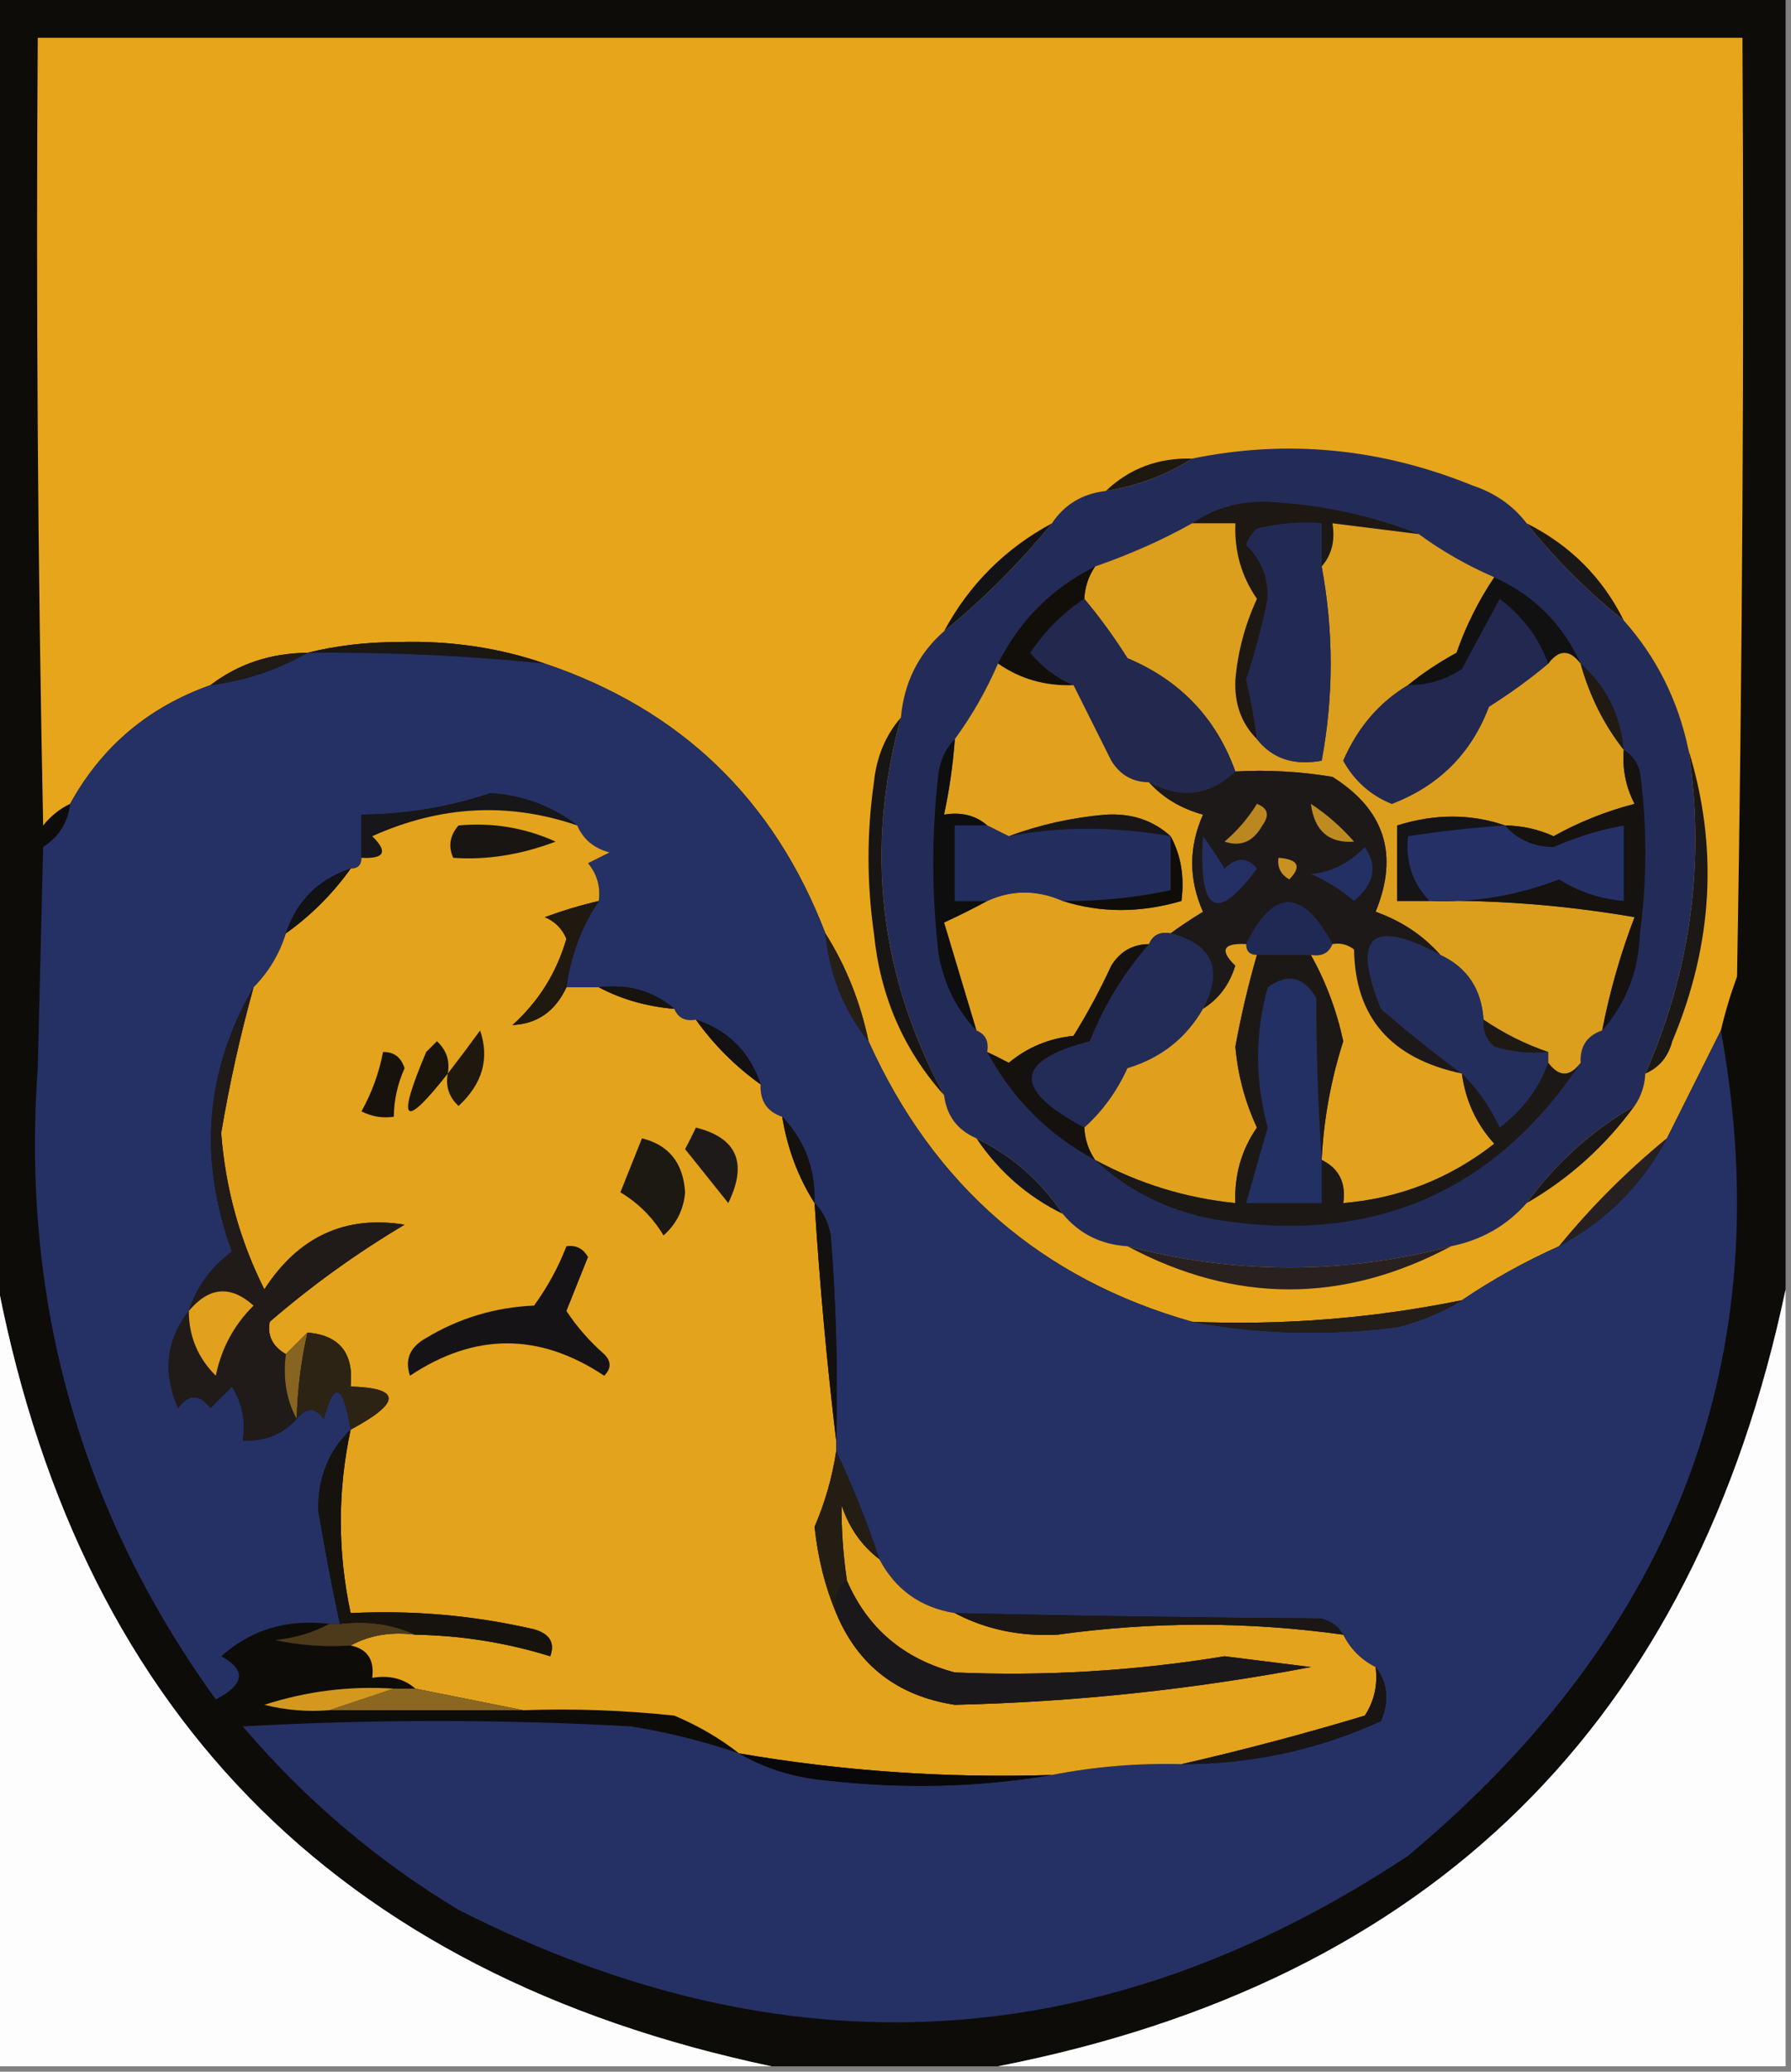 <?xml version="1.0" encoding="UTF-8"?>
<!DOCTYPE svg PUBLIC "-//W3C//DTD SVG 1.1//EN" "http://www.w3.org/Graphics/SVG/1.1/DTD/svg11.dtd">
<svg xmlns="http://www.w3.org/2000/svg" version="1.1" width="166px" height="192px" style="shape-rendering:geometricPrecision; text-rendering:geometricPrecision; image-rendering:optimizeQuality; fill-rule:evenodd; clip-rule:evenodd" xmlns:xlink="http://www.w3.org/1999/xlink">
<rect width="100%" height="100%" fill="#808080" stroke="none"/>
<g><path style="opacity:1" fill="#0e0c09" d="M -0.5,-0.5 C 54.833,-0.5 110.167,-0.5 165.5,-0.5C 165.5,39.5 165.5,79.5 165.5,119.5C 157.038,159.629 132.705,183.629 92.5,191.5C 85.5,191.5 78.5,191.5 71.5,191.5C 30.927,182.927 6.927,158.261 -0.5,117.5C -0.5,78.167 -0.5,38.833 -0.5,-0.5 Z"/></g>
<g><path style="opacity:1" fill="#e7a51c" d="M 159.5,95.5 C 157.82,98.86 156.153,102.193 154.5,105.5C 150.833,108.5 147.5,111.833 144.5,115.5C 141.331,116.917 138.331,118.583 135.5,120.5C 127.269,122.181 118.936,122.847 110.5,122.5C 96.538,118.546 86.538,109.88 80.5,96.5C 79.733,92.851 78.4,89.518 76.5,86.5C 71.733,74.066 63.066,65.732 50.5,61.5C 46.258,60.032 41.758,59.366 37,59.5C 33.979,59.502 31.146,59.836 28.5,60.5C 25.084,60.528 22.084,61.528 19.5,63.5C 13.747,65.536 9.413,69.202 6.5,74.5C 5.542,74.953 4.708,75.62 4,76.5C 3.5,52.169 3.333,27.836 3.5,3.5C 56.167,3.5 108.833,3.5 161.5,3.5C 161.667,32.502 161.5,61.502 161,90.5C 160.392,92.154 159.892,93.821 159.5,95.5 Z"/></g>
<g><path style="opacity:1" fill="#232c59" d="M 141.5,48.5 C 144.118,51.785 147.118,54.785 150.5,57.5C 153.54,60.914 155.54,64.914 156.5,69.5C 158.064,79.884 156.731,89.884 152.5,99.5C 152.443,100.609 152.11,101.609 151.5,102.5C 147.564,104.766 144.231,107.766 141.5,111.5C 139.664,113.588 137.331,114.921 134.5,115.5C 124.486,118.129 114.486,118.129 104.5,115.5C 102.03,115.346 100.03,114.346 98.5,112.5C 96.431,109.427 93.764,107.094 90.5,105.5C 88.738,104.738 87.738,103.404 87.5,101.5C 81.487,90.36 80.154,78.694 83.5,66.5C 83.794,63.246 85.127,60.579 87.5,58.5C 91.167,55.5 94.5,52.167 97.5,48.5C 98.659,46.75 100.326,45.75 102.5,45.5C 105.443,45.02 108.11,44.02 110.5,42.5C 119.292,40.698 127.959,41.531 136.5,45C 138.584,45.697 140.251,46.864 141.5,48.5 Z"/></g>
<g><path style="opacity:1" fill="#1d1810" d="M 110.5,42.5 C 108.11,44.02 105.443,45.02 102.5,45.5C 104.684,43.415 107.351,42.415 110.5,42.5 Z"/></g>
<g><path style="opacity:1" fill="#1d1813" d="M 131.5,49.5 C 128.833,49.167 126.167,48.833 123.5,48.5C 123.768,50.099 123.434,51.432 122.5,52.5C 122.5,51.167 122.5,49.833 122.5,48.5C 120.473,48.338 118.473,48.505 116.5,49C 116.043,49.414 115.709,49.914 115.5,50.5C 116.896,51.852 117.563,53.519 117.5,55.5C 116.98,58.04 116.313,60.54 115.5,63C 115.943,64.825 116.277,66.658 116.5,68.5C 115.06,67.054 114.393,65.221 114.5,63C 114.727,60.381 115.393,57.881 116.5,55.5C 115.063,53.423 114.396,51.09 114.5,48.5C 113.167,48.5 111.833,48.5 110.5,48.5C 112.511,47.107 114.845,46.44 117.5,46.5C 122.46,46.771 127.127,47.771 131.5,49.5 Z"/></g>
<g><path style="opacity:1" fill="#dc9e1d" d="M 110.5,48.5 C 111.833,48.5 113.167,48.5 114.5,48.5C 114.396,51.09 115.063,53.423 116.5,55.5C 115.393,57.881 114.727,60.381 114.5,63C 114.393,65.221 115.06,67.054 116.5,68.5C 117.918,70.308 119.918,70.975 122.5,70.5C 123.615,64.519 123.615,58.52 122.5,52.5C 123.434,51.432 123.768,50.099 123.5,48.5C 126.167,48.833 128.833,49.167 131.5,49.5C 133.663,51.083 135.996,52.416 138.5,53.5C 137.058,55.636 135.891,57.97 135,60.5C 133.348,61.399 131.848,62.399 130.5,63.5C 127.837,65.089 125.837,67.422 124.5,70.5C 125.54,72.375 127.04,73.708 129,74.5C 133.369,72.826 136.369,69.826 138,65.5C 139.98,64.251 141.813,62.918 143.5,61.5C 144.5,60.167 145.5,60.167 146.5,61.5C 147.326,64.485 148.659,67.151 150.5,69.5C 150.357,71.262 150.691,72.929 151.5,74.5C 148.837,75.192 146.337,76.192 144,77.5C 142.56,76.852 141.06,76.519 139.5,76.5C 136.319,75.409 132.985,75.409 129.5,76.5C 129.5,78.833 129.5,81.167 129.5,83.5C 130.5,83.5 131.5,83.5 132.5,83.5C 138.718,83.392 145.051,83.892 151.5,85C 150.199,88.403 149.199,91.903 148.5,95.5C 147.094,95.973 146.427,96.973 146.5,98.5C 145.5,99.833 144.5,99.833 143.5,98.5C 143.5,98.167 143.5,97.833 143.5,97.5C 141.412,96.799 139.412,95.799 137.5,94.5C 137.316,91.663 135.982,89.663 133.5,88.5C 131.901,86.691 129.901,85.358 127.5,84.5C 129.673,79.207 128.34,75.041 123.5,72C 120.518,71.502 117.518,71.335 114.5,71.5C 112.721,66.553 109.387,63.053 104.5,61C 103.251,59.02 101.918,57.187 100.5,55.5C 100.557,54.391 100.89,53.391 101.5,52.5C 104.686,51.403 107.686,50.07 110.5,48.5 Z"/></g>
<g><path style="opacity:1" fill="#222a54" d="M 122.5,52.5 C 123.615,58.52 123.615,64.519 122.5,70.5C 119.918,70.975 117.918,70.308 116.5,68.5C 116.277,66.658 115.943,64.825 115.5,63C 116.313,60.54 116.98,58.04 117.5,55.5C 117.563,53.519 116.896,51.852 115.5,50.5C 115.709,49.914 116.043,49.414 116.5,49C 118.473,48.505 120.473,48.338 122.5,48.5C 122.5,49.833 122.5,51.167 122.5,52.5 Z"/></g>
<g><path style="opacity:1" fill="#1a1718" d="M 141.5,48.5 C 145.522,50.522 148.522,53.522 150.5,57.5C 147.118,54.785 144.118,51.785 141.5,48.5 Z"/></g>
<g><path style="opacity:1" fill="#131317" d="M 97.5,48.5 C 94.5,52.167 91.167,55.5 87.5,58.5C 89.833,54.167 93.167,50.833 97.5,48.5 Z"/></g>
<g><path style="opacity:1" fill="#120f0a" d="M 101.5,52.5 C 100.89,53.391 100.557,54.391 100.5,55.5C 98.521,56.812 96.855,58.479 95.5,60.5C 96.624,61.859 97.958,62.859 99.5,63.5C 96.891,63.6 94.558,62.933 92.5,61.5C 94.5,57.5 97.5,54.5 101.5,52.5 Z"/></g>
<g><path style="opacity:1" fill="#22284e" d="M 100.5,55.5 C 101.918,57.187 103.251,59.02 104.5,61C 109.387,63.053 112.721,66.553 114.5,71.5C 112.122,73.757 109.455,74.09 106.5,72.5C 104.983,72.489 103.816,71.823 103,70.5C 101.82,68.14 100.653,65.807 99.5,63.5C 97.958,62.859 96.624,61.859 95.5,60.5C 96.855,58.479 98.521,56.812 100.5,55.5 Z"/></g>
<g><path style="opacity:1" fill="#22284f" d="M 143.5,61.5 C 141.813,62.918 139.98,64.251 138,65.5C 136.369,69.826 133.369,72.826 129,74.5C 127.04,73.708 125.54,72.375 124.5,70.5C 125.837,67.422 127.837,65.089 130.5,63.5C 132.308,63.509 133.975,63.009 135.5,62C 136.67,59.815 137.836,57.649 139,55.5C 141.127,57.114 142.627,59.114 143.5,61.5 Z"/></g>
<g><path style="opacity:1" fill="#1b1713" d="M 28.5,60.5 C 31.146,59.836 33.979,59.502 37,59.5C 41.758,59.366 46.258,60.032 50.5,61.5C 43.191,60.752 35.858,60.418 28.5,60.5 Z"/></g>
<g><path style="opacity:1" fill="#121111" d="M 138.5,53.5 C 142.167,55.167 144.833,57.833 146.5,61.5C 145.5,60.167 144.5,60.167 143.5,61.5C 142.627,59.114 141.127,57.114 139,55.5C 137.836,57.649 136.67,59.815 135.5,62C 133.975,63.009 132.308,63.509 130.5,63.5C 131.848,62.399 133.348,61.399 135,60.5C 135.891,57.97 137.058,55.636 138.5,53.5 Z"/></g>
<g><path style="opacity:1" fill="#253165" d="M 28.5,60.5 C 35.858,60.418 43.191,60.752 50.5,61.5C 63.066,65.732 71.733,74.066 76.5,86.5C 76.882,90.332 78.215,93.665 80.5,96.5C 86.538,109.88 96.538,118.546 110.5,122.5C 116.653,123.653 122.986,123.82 129.5,123C 131.723,122.434 133.723,121.6 135.5,120.5C 138.331,118.583 141.331,116.917 144.5,115.5C 148.833,113.167 152.167,109.833 154.5,105.5C 156.153,102.193 157.82,98.86 159.5,95.5C 165.001,125.738 155.334,151.238 130.5,172C 102.163,190.737 72.83,192.403 42.5,177C 34.952,172.459 28.286,166.792 22.5,160C 34.5,159.333 46.5,159.333 58.5,160C 61.934,160.558 65.267,161.391 68.5,162.5C 70.877,163.887 73.543,164.721 76.5,165C 83.679,165.821 90.679,165.655 97.5,164.5C 101.452,163.728 105.452,163.395 109.5,163.5C 116,163.503 122.167,162.17 128,159.5C 128.78,157.613 128.613,155.946 127.5,154.5C 126.167,153.833 125.167,152.833 124.5,151.5C 124.082,150.778 123.416,150.278 122.5,150C 111.134,149.916 99.8,149.75 88.5,149.5C 85.326,148.99 82.992,147.323 81.5,144.5C 80.342,141.011 79.009,137.678 77.5,134.5C 77.5,134.167 77.5,133.833 77.5,133.5C 77.666,127.158 77.499,120.825 77,114.5C 76.768,113.263 76.268,112.263 75.5,111.5C 75.585,108.351 74.585,105.684 72.5,103.5C 71.094,103.027 70.427,102.027 70.5,100.5C 69.5,97.5 67.5,95.5 64.5,94.5C 63.508,94.672 62.842,94.338 62.5,93.5C 60.562,91.837 58.228,91.171 55.5,91.5C 54.5,91.5 53.5,91.5 52.5,91.5C 52.898,88.554 53.898,85.887 55.5,83.5C 55.67,82.178 55.337,81.011 54.5,80C 55.167,79.667 55.833,79.333 56.5,79C 55.058,78.623 54.058,77.79 53.5,76.5C 51.221,74.737 48.555,73.737 45.5,73.5C 41.604,74.799 37.604,75.466 33.5,75.5C 33.5,76.833 33.5,78.167 33.5,79.5C 33.5,80.167 33.167,80.5 32.5,80.5C 29.5,81.5 27.5,83.5 26.5,86.5C 25.89,88.434 24.89,90.101 23.5,91.5C 19.026,99.224 18.359,107.39 21.5,116C 19.562,117.431 18.229,119.265 17.5,121.5C 15.404,124.191 15.07,127.191 16.5,130.5C 17.5,129.167 18.5,129.167 19.5,130.5C 20.167,129.833 20.833,129.167 21.5,128.5C 22.452,130.045 22.785,131.712 22.5,133.5C 24.553,133.598 26.22,132.931 27.5,131.5C 28.397,130.402 29.23,130.402 30,131.5C 30.974,127.905 31.807,128.238 32.5,132.5C 30.452,134.456 29.452,136.956 29.5,140C 30.091,143.527 30.758,147.027 31.5,150.5C 31.167,150.5 30.833,150.5 30.5,150.5C 26.616,150.024 23.283,151.024 20.5,153.5C 22.85,154.774 22.683,156.107 20,157.5C 7.442,140.07 1.942,120.57 3.5,99C 3.667,92.167 3.833,85.333 4,78.5C 5.481,77.529 6.315,76.196 6.5,74.5C 9.413,69.202 13.747,65.536 19.5,63.5C 22.785,63.072 25.785,62.072 28.5,60.5 Z"/></g>
<g><path style="opacity:1" fill="#e1a11d" d="M 92.5,61.5 C 94.558,62.933 96.891,63.6 99.5,63.5C 100.653,65.807 101.82,68.14 103,70.5C 103.816,71.823 104.983,72.489 106.5,72.5C 107.79,73.935 109.456,74.935 111.5,75.5C 110.167,78.5 110.167,81.5 111.5,84.5C 110.398,85.176 109.398,85.842 108.5,86.5C 107.508,86.328 106.842,86.662 106.5,87.5C 104.983,87.511 103.816,88.177 103,89.5C 101.961,91.746 100.794,93.913 99.5,96C 97.22,96.233 95.22,97.066 93.5,98.5C 92.817,98.137 92.15,97.804 91.5,97.5C 91.672,96.508 91.338,95.842 90.5,95.5C 89.504,92.179 88.504,88.846 87.5,85.5C 88.949,84.828 90.282,84.161 91.5,83.5C 93.785,82.454 96.118,82.454 98.5,83.5C 102.017,84.62 105.684,84.62 109.5,83.5C 109.795,81.265 109.461,79.265 108.5,77.5C 106.883,76.028 104.883,75.361 102.5,75.5C 99.393,75.76 96.393,76.427 93.5,77.5C 92.833,77.167 92.167,76.833 91.5,76.5C 90.432,75.566 89.099,75.232 87.5,75.5C 87.993,73.194 88.326,70.861 88.5,68.5C 90.083,66.337 91.416,64.004 92.5,61.5 Z"/></g>
<g><path style="opacity:1" fill="#201b17" d="M 28.5,60.5 C 25.785,62.072 22.785,63.072 19.5,63.5C 22.084,61.528 25.084,60.528 28.5,60.5 Z"/></g>
<g><path style="opacity:1" fill="#201a13" d="M 146.5,61.5 C 148.873,63.579 150.206,66.246 150.5,69.5C 148.659,67.151 147.326,64.485 146.5,61.5 Z"/></g>
<g><path style="opacity:1" fill="#171618" d="M 53.5,76.5 C 47.14,74.321 40.807,74.654 34.5,77.5C 35.981,78.944 35.648,79.611 33.5,79.5C 33.5,78.167 33.5,76.833 33.5,75.5C 37.604,75.466 41.604,74.799 45.5,73.5C 48.555,73.737 51.221,74.737 53.5,76.5 Z"/></g>
<g><path style="opacity:1" fill="#e4a31c" d="M 53.5,76.5 C 54.058,77.79 55.058,78.623 56.5,79C 55.833,79.333 55.167,79.667 54.5,80C 55.337,81.011 55.67,82.178 55.5,83.5C 53.821,83.892 52.154,84.392 50.5,85C 51.428,85.388 52.095,86.055 52.5,87C 51.59,90.155 49.924,92.822 47.5,95C 49.797,94.888 51.464,93.722 52.5,91.5C 53.5,91.5 54.5,91.5 55.5,91.5C 57.599,92.612 59.933,93.278 62.5,93.5C 62.842,94.338 63.508,94.672 64.5,94.5C 66.167,96.833 68.167,98.833 70.5,100.5C 70.427,102.027 71.094,103.027 72.5,103.5C 72.98,106.443 73.98,109.11 75.5,111.5C 75.975,118.995 76.642,126.329 77.5,133.5C 77.5,133.833 77.5,134.167 77.5,134.5C 77.145,136.89 76.478,139.223 75.5,141.5C 75.804,144.386 76.471,147.052 77.5,149.5C 79.527,154.35 83.194,157.184 88.5,158C 99.564,157.743 110.564,156.576 121.5,154.5C 118.833,154.167 116.167,153.833 113.5,153.5C 105.21,154.859 96.876,155.359 88.5,155C 83.745,153.739 80.412,150.905 78.5,146.5C 78.149,144.131 77.982,141.797 78,139.5C 78.697,141.584 79.864,143.251 81.5,144.5C 82.992,147.323 85.326,148.99 88.5,149.5C 91.356,151.006 94.523,151.672 98,151.5C 106.849,150.269 115.682,150.269 124.5,151.5C 125.167,152.833 126.167,153.833 127.5,154.5C 127.714,156.144 127.38,157.644 126.5,159C 120.775,160.721 115.109,162.221 109.5,163.5C 105.452,163.395 101.452,163.728 97.5,164.5C 87.752,164.812 78.085,164.145 68.5,162.5C 66.727,161.108 64.727,159.941 62.5,159C 57.845,158.501 53.178,158.334 48.5,158.5C 45.167,157.833 41.833,157.167 38.5,156.5C 37.432,155.566 36.099,155.232 34.5,155.5C 34.715,153.821 34.048,152.821 32.5,152.5C 34.265,151.539 36.265,151.205 38.5,151.5C 42.794,151.577 46.961,152.244 51,153.5C 51.456,152.256 50.956,151.423 49.5,151C 43.912,149.711 38.245,149.211 32.5,149.5C 31.284,143.812 31.284,138.145 32.5,132.5C 37.195,129.975 37.195,128.642 32.5,128.5C 32.803,125.412 31.47,123.746 28.5,123.5C 27.833,124.167 27.167,124.833 26.5,125.5C 25.261,124.788 24.761,123.788 25,122.5C 28.902,119.132 33.069,116.132 37.5,113.5C 31.998,112.607 27.664,114.607 24.5,119.5C 22.222,114.949 20.888,110.115 20.5,105C 21.268,100.431 22.268,95.931 23.5,91.5C 24.89,90.101 25.89,88.434 26.5,86.5C 28.833,84.833 30.833,82.833 32.5,80.5C 33.167,80.5 33.5,80.167 33.5,79.5C 35.648,79.611 35.981,78.944 34.5,77.5C 40.807,74.654 47.14,74.321 53.5,76.5 Z"/></g>
<g><path style="opacity:1" fill="#181515" d="M 83.5,66.5 C 80.154,78.694 81.487,90.36 87.5,101.5C 83.74,97.302 81.573,92.302 81,86.5C 80.333,81.833 80.333,77.167 81,72.5C 81.24,70.148 82.073,68.148 83.5,66.5 Z"/></g>
<g><path style="opacity:1" fill="#0f0e0f" d="M 88.5,68.5 C 88.326,70.861 87.993,73.194 87.5,75.5C 89.099,75.232 90.432,75.566 91.5,76.5C 90.5,76.5 89.5,76.5 88.5,76.5C 88.5,78.833 88.5,81.167 88.5,83.5C 89.5,83.5 90.5,83.5 91.5,83.5C 90.282,84.161 88.949,84.828 87.5,85.5C 88.504,88.846 89.504,92.179 90.5,95.5C 88.689,93.615 87.522,91.281 87,88.5C 86.333,82.833 86.333,77.167 87,71.5C 87.232,70.263 87.732,69.263 88.5,68.5 Z"/></g>
<g><path style="opacity:1" fill="#232e5f" d="M 91.5,76.5 C 92.167,76.833 92.833,77.167 93.5,77.5C 98.256,76.58 103.256,76.58 108.5,77.5C 108.5,79.167 108.5,80.833 108.5,82.5C 105.214,83.207 101.881,83.54 98.5,83.5C 96.118,82.454 93.785,82.454 91.5,83.5C 90.5,83.5 89.5,83.5 88.5,83.5C 88.5,81.167 88.5,78.833 88.5,76.5C 89.5,76.5 90.5,76.5 91.5,76.5 Z"/></g>
<g><path style="opacity:1" fill="#191617" d="M 108.5,77.5 C 103.256,76.58 98.256,76.58 93.5,77.5C 96.393,76.427 99.393,75.76 102.5,75.5C 104.883,75.361 106.883,76.028 108.5,77.5 Z"/></g>
<g><path style="opacity:1" fill="#253166" d="M 139.5,76.5 C 140.624,77.809 142.124,78.475 144,78.5C 146.086,77.582 148.253,76.915 150.5,76.5C 150.5,78.833 150.5,81.167 150.5,83.5C 148.325,83.318 146.325,82.651 144.5,81.5C 140.639,83.004 136.639,83.671 132.5,83.5C 130.925,81.886 130.259,79.886 130.5,77.5C 133.482,77.037 136.482,76.704 139.5,76.5 Z"/></g>
<g><path style="opacity:1" fill="#151210" d="M 150.5,69.5 C 151.222,69.918 151.722,70.584 152,71.5C 152.667,76.5 152.667,81.5 152,86.5C 151.881,90.004 150.714,93.004 148.5,95.5C 149.199,91.903 150.199,88.403 151.5,85C 145.051,83.892 138.718,83.392 132.5,83.5C 136.639,83.671 140.639,83.004 144.5,81.5C 146.325,82.651 148.325,83.318 150.5,83.5C 150.5,81.167 150.5,78.833 150.5,76.5C 148.253,76.915 146.086,77.582 144,78.5C 142.124,78.475 140.624,77.809 139.5,76.5C 141.06,76.519 142.56,76.852 144,77.5C 146.337,76.192 148.837,75.192 151.5,74.5C 150.691,72.929 150.357,71.262 150.5,69.5 Z"/></g>
<g><path style="opacity:1" fill="#191513" d="M 42.5,76.5 C 45.649,76.211 48.649,76.711 51.5,78C 48.259,79.224 45.093,79.724 42,79.5C 41.53,78.423 41.697,77.423 42.5,76.5 Z"/></g>
<g><path style="opacity:1" fill="#151416" d="M 139.5,76.5 C 136.482,76.704 133.482,77.037 130.5,77.5C 130.259,79.886 130.925,81.886 132.5,83.5C 131.5,83.5 130.5,83.5 129.5,83.5C 129.5,81.167 129.5,78.833 129.5,76.5C 132.985,75.409 136.319,75.409 139.5,76.5 Z"/></g>
<g><path style="opacity:1" fill="#100d08" d="M 108.5,77.5 C 109.461,79.265 109.795,81.265 109.5,83.5C 105.684,84.62 102.017,84.62 98.5,83.5C 101.881,83.54 105.214,83.207 108.5,82.5C 108.5,80.833 108.5,79.167 108.5,77.5 Z"/></g>
<g><path style="opacity:1" fill="#1d1918" d="M 114.5,71.5 C 117.518,71.335 120.518,71.502 123.5,72C 128.34,75.041 129.673,79.207 127.5,84.5C 129.901,85.358 131.901,86.691 133.5,88.5C 127.101,85.065 125.267,86.732 128,93.5C 130.478,95.639 132.978,97.639 135.5,99.5C 128.919,98.11 125.586,94.277 125.5,88C 124.906,87.536 124.239,87.369 123.5,87.5C 120.705,82.331 118.039,82.331 115.5,87.5C 113.352,87.389 113.019,88.056 114.5,89.5C 113.965,91.261 112.965,92.594 111.5,93.5C 113.4,89.857 112.4,87.523 108.5,86.5C 109.398,85.842 110.398,85.176 111.5,84.5C 110.167,81.5 110.167,78.5 111.5,75.5C 109.456,74.935 107.79,73.935 106.5,72.5C 109.455,74.09 112.122,73.757 114.5,71.5 Z"/></g>
<g><path style="opacity:1" fill="#c89122" d="M 118.5,79.5 C 120.337,79.639 120.67,80.306 119.5,81.5C 118.702,81.043 118.369,80.376 118.5,79.5 Z"/></g>
<g><path style="opacity:1" fill="#233063" d="M 126.5,78.5 C 127.712,80.264 127.379,81.93 125.5,83.5C 124.3,82.469 122.966,81.635 121.5,81C 123.382,80.848 125.049,80.014 126.5,78.5 Z"/></g>
<g><path style="opacity:1" fill="#243063" d="M 111.5,77.5 C 112.158,78.398 112.824,79.398 113.5,80.5C 114.609,79.41 115.609,79.41 116.5,80.5C 112.742,85.596 111.075,84.596 111.5,77.5 Z"/></g>
<g><path style="opacity:1" fill="#be8a22" d="M 121.5,74.5 C 122.962,75.458 124.295,76.624 125.5,78C 123.159,78.168 121.826,77.001 121.5,74.5 Z"/></g>
<g><path style="opacity:1" fill="#bb8721" d="M 116.5,74.5 C 117.525,74.897 117.692,75.563 117,76.5C 116.163,78.007 114.996,78.507 113.5,78C 114.71,76.961 115.71,75.794 116.5,74.5 Z"/></g>
<g><path style="opacity:1" fill="#1f2954" d="M 123.5,87.5 C 123.158,88.338 122.492,88.672 121.5,88.5C 119.833,88.5 118.167,88.5 116.5,88.5C 115.833,88.5 115.5,88.167 115.5,87.5C 118.039,82.331 120.705,82.331 123.5,87.5 Z"/></g>
<g><path style="opacity:1" fill="#121114" d="M 32.5,80.5 C 30.833,82.833 28.833,84.833 26.5,86.5C 27.5,83.5 29.5,81.5 32.5,80.5 Z"/></g>
<g><path style="opacity:1" fill="#201910" d="M 55.5,83.5 C 53.898,85.887 52.898,88.554 52.5,91.5C 51.464,93.722 49.797,94.888 47.5,95C 49.924,92.822 51.59,90.155 52.5,87C 52.095,86.055 51.428,85.388 50.5,85C 52.154,84.392 53.821,83.892 55.5,83.5 Z"/></g>
<g><path style="opacity:1" fill="#232c57" d="M 108.5,86.5 C 112.4,87.523 113.4,89.857 111.5,93.5C 109.929,96.231 107.595,98.065 104.5,99C 103.512,101.167 102.179,103 100.5,104.5C 93.843,100.97 94.009,98.303 101,96.5C 102.343,93.138 104.176,90.138 106.5,87.5C 106.842,86.662 107.508,86.328 108.5,86.5 Z"/></g>
<g><path style="opacity:1" fill="#242e5d" d="M 133.5,88.5 C 135.982,89.663 137.316,91.663 137.5,94.5C 137.414,95.496 137.748,96.329 138.5,97C 140.134,97.493 141.801,97.66 143.5,97.5C 143.5,97.833 143.5,98.167 143.5,98.5C 142.627,100.886 141.127,102.886 139,104.5C 138.098,102.569 136.931,100.903 135.5,99.5C 132.978,97.639 130.478,95.639 128,93.5C 125.267,86.732 127.101,85.065 133.5,88.5 Z"/></g>
<g><path style="opacity:1" fill="#e0a01d" d="M 115.5,87.5 C 115.5,88.167 115.833,88.5 116.5,88.5C 115.694,91.285 115.028,94.119 114.5,97C 114.727,99.619 115.393,102.119 116.5,104.5C 115.063,106.577 114.396,108.91 114.5,111.5C 109.907,111.038 105.574,109.705 101.5,107.5C 100.89,106.609 100.557,105.609 100.5,104.5C 102.179,103 103.512,101.167 104.5,99C 107.595,98.065 109.929,96.231 111.5,93.5C 112.965,92.594 113.965,91.261 114.5,89.5C 113.019,88.056 113.352,87.389 115.5,87.5 Z"/></g>
<g><path style="opacity:1" fill="#e2a21d" d="M 123.5,87.5 C 124.239,87.369 124.906,87.536 125.5,88C 125.586,94.277 128.919,98.11 135.5,99.5C 135.829,101.991 136.829,104.157 138.5,106C 134.375,109.23 129.708,111.063 124.5,111.5C 124.771,109.62 124.104,108.287 122.5,107.5C 122.685,103.756 123.352,100.089 124.5,96.5C 123.886,93.655 122.886,90.988 121.5,88.5C 122.492,88.672 123.158,88.338 123.5,87.5 Z"/></g>
<g><path style="opacity:1" fill="#261f18" d="M 76.5,86.5 C 78.4,89.518 79.733,92.851 80.5,96.5C 78.215,93.665 76.882,90.332 76.5,86.5 Z"/></g>
<g><path style="opacity:1" fill="#17130f" d="M 55.5,91.5 C 58.228,91.171 60.562,91.837 62.5,93.5C 59.933,93.278 57.599,92.612 55.5,91.5 Z"/></g>
<g><path style="opacity:1" fill="#1c1816" d="M 156.5,69.5 C 159.282,78.511 158.782,87.511 155,96.5C 154.623,97.942 153.79,98.942 152.5,99.5C 156.731,89.884 158.064,79.884 156.5,69.5 Z"/></g>
<g><path style="opacity:1" fill="#131111" d="M 64.5,94.5 C 67.5,95.5 69.5,97.5 70.5,100.5C 68.167,98.833 66.167,96.833 64.5,94.5 Z"/></g>
<g><path style="opacity:1" fill="#1a150c" d="M 41.5,99.5 C 37.39,104.734 36.723,104.067 39.5,97.5C 39.833,97.167 40.167,96.833 40.5,96.5C 41.386,97.325 41.719,98.325 41.5,99.5 Z"/></g>
<g><path style="opacity:1" fill="#1f180e" d="M 41.5,99.5 C 42.479,98.235 43.479,96.901 44.5,95.5C 45.386,98.116 44.72,100.449 42.5,102.5C 41.614,101.675 41.281,100.675 41.5,99.5 Z"/></g>
<g><path style="opacity:1" fill="#1e1913" d="M 137.5,94.5 C 139.412,95.799 141.412,96.799 143.5,97.5C 141.801,97.66 140.134,97.493 138.5,97C 137.748,96.329 137.414,95.496 137.5,94.5 Z"/></g>
<g><path style="opacity:1" fill="#17130c" d="M 35.5,97.5 C 36.497,97.47 37.164,97.97 37.5,99C 36.852,100.44 36.519,101.94 36.5,103.5C 35.448,103.649 34.448,103.483 33.5,103C 34.464,101.275 35.131,99.441 35.5,97.5 Z"/></g>
<g><path style="opacity:1" fill="#14110f" d="M 106.5,87.5 C 104.176,90.138 102.343,93.138 101,96.5C 94.009,98.303 93.843,100.97 100.5,104.5C 100.557,105.609 100.89,106.609 101.5,107.5C 97.167,105.167 93.833,101.833 91.5,97.5C 92.15,97.804 92.817,98.137 93.5,98.5C 95.22,97.066 97.22,96.233 99.5,96C 100.794,93.913 101.961,91.746 103,89.5C 103.816,88.177 104.983,87.511 106.5,87.5 Z"/></g>
<g><path style="opacity:1" fill="#1c1815" d="M 116.5,88.5 C 118.167,88.5 119.833,88.5 121.5,88.5C 122.886,90.988 123.886,93.655 124.5,96.5C 123.352,100.089 122.685,103.756 122.5,107.5C 124.104,108.287 124.771,109.62 124.5,111.5C 129.708,111.063 134.375,109.23 138.5,106C 136.829,104.157 135.829,101.991 135.5,99.5C 136.931,100.903 138.098,102.569 139,104.5C 141.127,102.886 142.627,100.886 143.5,98.5C 144.5,99.833 145.5,99.833 146.5,98.5C 138.448,110.585 127.115,115.419 112.5,113C 108.224,112.195 104.557,110.362 101.5,107.5C 105.574,109.705 109.907,111.038 114.5,111.5C 114.396,108.91 115.063,106.577 116.5,104.5C 115.393,102.119 114.727,99.619 114.5,97C 115.028,94.119 115.694,91.285 116.5,88.5 Z"/></g>
<g><path style="opacity:1" fill="#233063" d="M 122.5,107.5 C 122.5,108.833 122.5,110.167 122.5,111.5C 120.167,111.5 117.833,111.5 115.5,111.5C 116.151,109.174 116.818,106.841 117.5,104.5C 116.308,100.137 116.308,95.803 117.5,91.5C 119.347,90.17 120.847,90.503 122,92.5C 122.009,97.684 122.176,102.684 122.5,107.5 Z"/></g>
<g><path style="opacity:1" fill="#14161f" d="M 90.5,105.5 C 93.764,107.094 96.431,109.427 98.5,112.5C 95.236,110.906 92.569,108.573 90.5,105.5 Z"/></g>
<g><path style="opacity:1" fill="#1a1715" d="M 151.5,102.5 C 148.769,106.234 145.436,109.234 141.5,111.5C 144.231,107.766 147.564,104.766 151.5,102.5 Z"/></g>
<g><path style="opacity:1" fill="#1f1a1a" d="M 64.5,104.5 C 68.311,105.454 69.311,107.787 67.5,111.5C 66.167,109.833 64.833,108.167 63.5,106.5C 63.863,105.817 64.196,105.15 64.5,104.5 Z"/></g>
<g><path style="opacity:1" fill="#1c1812" d="M 59.5,105.5 C 61.99,106.108 63.324,107.775 63.5,110.5C 63.363,112.107 62.696,113.441 61.5,114.5C 60.5,112.833 59.167,111.5 57.5,110.5C 58.174,108.805 58.841,107.138 59.5,105.5 Z"/></g>
<g><path style="opacity:1" fill="#14110f" d="M 72.5,103.5 C 74.585,105.684 75.585,108.351 75.5,111.5C 73.98,109.11 72.98,106.443 72.5,103.5 Z"/></g>
<g><path style="opacity:1" fill="#262020" d="M 154.5,105.5 C 152.167,109.833 148.833,113.167 144.5,115.5C 147.5,111.833 150.833,108.5 154.5,105.5 Z"/></g>
<g><path style="opacity:1" fill="#282120" d="M 104.5,115.5 C 114.486,118.129 124.486,118.129 134.5,115.5C 124.495,120.832 114.495,120.832 104.5,115.5 Z"/></g>
<g><path style="opacity:1" fill="#fdfdfd" d="M -0.5,117.5 C 6.927,158.261 30.927,182.927 71.5,191.5C 47.5,191.5 23.5,191.5 -0.5,191.5C -0.5,166.833 -0.5,142.167 -0.5,117.5 Z"/></g>
<g><path style="opacity:1" fill="#201b18" d="M 23.5,91.5 C 22.268,95.931 21.268,100.431 20.5,105C 20.888,110.115 22.222,114.949 24.5,119.5C 27.664,114.607 31.998,112.607 37.5,113.5C 33.069,116.132 28.902,119.132 25,122.5C 24.761,123.788 25.261,124.788 26.5,125.5C 26.205,127.735 26.539,129.735 27.5,131.5C 26.22,132.931 24.553,133.598 22.5,133.5C 22.785,131.712 22.452,130.045 21.5,128.5C 20.833,129.167 20.167,129.833 19.5,130.5C 18.5,129.167 17.5,129.167 16.5,130.5C 15.07,127.191 15.404,124.191 17.5,121.5C 18.229,119.265 19.562,117.431 21.5,116C 18.359,107.39 19.026,99.224 23.5,91.5 Z"/></g>
<g><path style="opacity:1" fill="#e1a11d" d="M 17.5,121.5 C 19.373,119.257 21.373,119.09 23.5,121C 21.68,122.805 20.514,124.972 20,127.5C 18.337,125.842 17.504,123.842 17.5,121.5 Z"/></g>
<g><path style="opacity:1" fill="#fdfdfd" d="M 165.5,119.5 C 165.5,143.5 165.5,167.5 165.5,191.5C 141.167,191.5 116.833,191.5 92.5,191.5C 132.705,183.629 157.038,159.629 165.5,119.5 Z"/></g>
<g><path style="opacity:1" fill="#13110f" d="M 75.5,111.5 C 76.268,112.263 76.768,113.263 77,114.5C 77.499,120.825 77.666,127.158 77.5,133.5C 76.642,126.329 75.975,118.995 75.5,111.5 Z"/></g>
<g><path style="opacity:1" fill="#241e18" d="M 135.5,120.5 C 133.723,121.6 131.723,122.434 129.5,123C 122.986,123.82 116.653,123.653 110.5,122.5C 118.936,122.847 127.269,122.181 135.5,120.5 Z"/></g>
<g><path style="opacity:1" fill="#876422" d="M 28.5,123.5 C 27.908,126.127 27.575,128.794 27.5,131.5C 26.539,129.735 26.205,127.735 26.5,125.5C 27.167,124.833 27.833,124.167 28.5,123.5 Z"/></g>
<g><path style="opacity:1" fill="#2c2314" d="M 28.5,123.5 C 31.47,123.746 32.803,125.412 32.5,128.5C 37.195,128.642 37.195,129.975 32.5,132.5C 31.807,128.238 30.974,127.905 30,131.5C 29.23,130.402 28.397,130.402 27.5,131.5C 27.575,128.794 27.908,126.127 28.5,123.5 Z"/></g>
<g><path style="opacity:1" fill="#151315" d="M 52.5,115.5 C 53.376,115.369 54.043,115.702 54.5,116.5C 53.833,118.167 53.167,119.833 52.5,121.5C 53.48,122.981 54.647,124.315 56,125.5C 56.667,126.167 56.667,126.833 56,127.5C 50,123.5 44,123.5 38,127.5C 37.493,126.004 37.993,124.837 39.5,124C 42.569,122.154 45.902,121.154 49.5,121C 50.758,119.259 51.758,117.426 52.5,115.5 Z"/></g>
<g><path style="opacity:1" fill="#241d13" d="M 77.5,134.5 C 79.009,137.678 80.342,141.011 81.5,144.5C 79.864,143.251 78.697,141.584 78,139.5C 77.982,141.797 78.149,144.131 78.5,146.5C 77.596,147.209 77.263,148.209 77.5,149.5C 76.471,147.052 75.804,144.386 75.5,141.5C 76.478,139.223 77.145,136.89 77.5,134.5 Z"/></g>
<g><path style="opacity:1" fill="#4c3a1a" d="M 30.5,150.5 C 30.833,150.5 31.167,150.5 31.5,150.5C 34.059,150.198 36.393,150.532 38.5,151.5C 36.265,151.205 34.265,151.539 32.5,152.5C 30.143,152.663 27.81,152.497 25.5,152C 27.382,151.802 29.048,151.302 30.5,150.5 Z"/></g>
<g><path style="opacity:1" fill="#16130f" d="M 32.5,132.5 C 31.284,138.145 31.284,143.812 32.5,149.5C 38.245,149.211 43.912,149.711 49.5,151C 50.956,151.423 51.456,152.256 51,153.5C 46.961,152.244 42.794,151.577 38.5,151.5C 36.393,150.532 34.059,150.198 31.5,150.5C 30.758,147.027 30.091,143.527 29.5,140C 29.452,136.956 30.452,134.456 32.5,132.5 Z"/></g>
<g><path style="opacity:1" fill="#1a1715" d="M 88.5,149.5 C 99.8,149.75 111.134,149.916 122.5,150C 123.416,150.278 124.082,150.778 124.5,151.5C 115.682,150.269 106.849,150.269 98,151.5C 94.523,151.672 91.356,151.006 88.5,149.5 Z"/></g>
<g><path style="opacity:1" fill="#1b181b" d="M 78.5,146.5 C 80.412,150.905 83.745,153.739 88.5,155C 96.876,155.359 105.21,154.859 113.5,153.5C 116.167,153.833 118.833,154.167 121.5,154.5C 110.564,156.576 99.564,157.743 88.5,158C 83.194,157.184 79.527,154.35 77.5,149.5C 77.263,148.209 77.596,147.209 78.5,146.5 Z"/></g>
<g><path style="opacity:1" fill="#8b6722" d="M 36.5,156.5 C 37.167,156.5 37.833,156.5 38.5,156.5C 41.833,157.167 45.167,157.833 48.5,158.5C 42.5,158.5 36.5,158.5 30.5,158.5C 32.5,157.833 34.5,157.167 36.5,156.5 Z"/></g>
<g><path style="opacity:1" fill="#d4981f" d="M 36.5,156.5 C 34.5,157.167 32.5,157.833 30.5,158.5C 28.473,158.662 26.473,158.495 24.5,158C 28.395,156.734 32.395,156.234 36.5,156.5 Z"/></g>
<g><path style="opacity:1" fill="#181514" d="M 127.5,154.5 C 128.613,155.946 128.78,157.613 128,159.5C 122.167,162.17 116,163.503 109.5,163.5C 115.109,162.221 120.775,160.721 126.5,159C 127.38,157.644 127.714,156.144 127.5,154.5 Z"/></g>
<g><path style="opacity:1" fill="#08080a" d="M 68.5,162.5 C 78.085,164.145 87.752,164.812 97.5,164.5C 90.679,165.655 83.679,165.821 76.5,165C 73.543,164.721 70.877,163.887 68.5,162.5 Z"/></g>
</svg>
